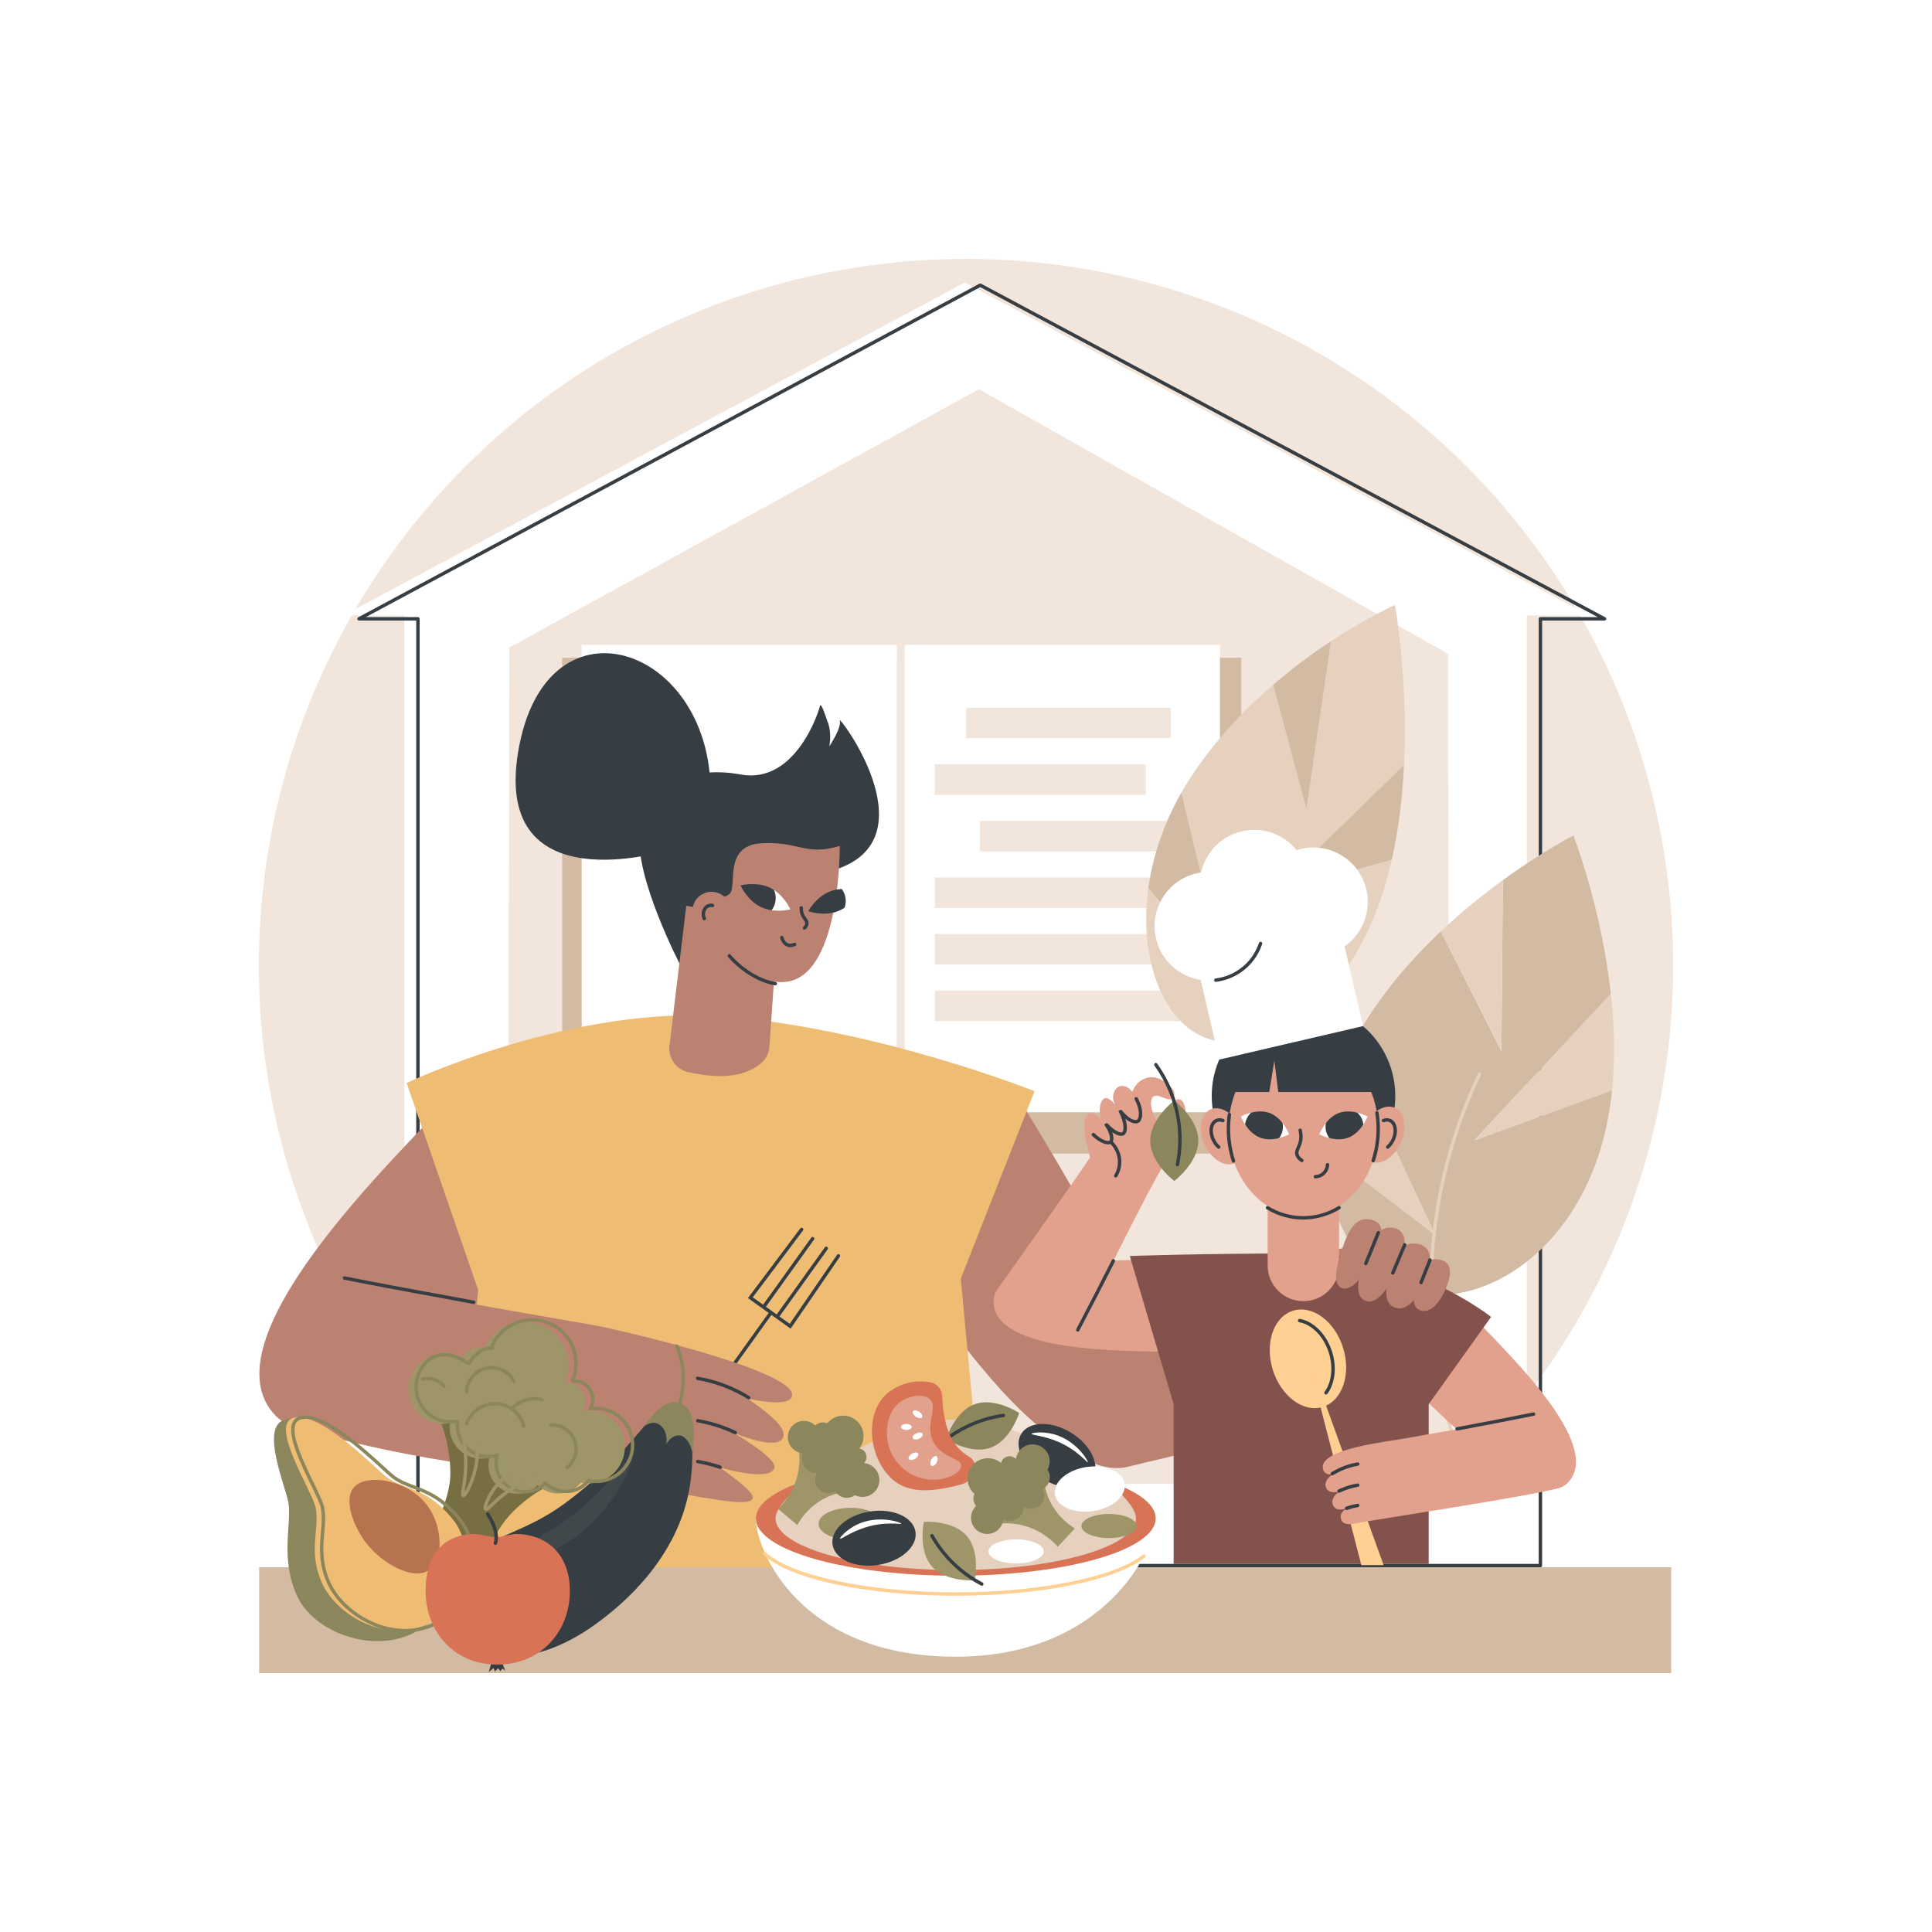 <?xml version="1.0" encoding="utf-8"?>
<!-- Generator: Adobe Illustrator 27.5.0, SVG Export Plug-In . SVG Version: 6.00 Build 0)  -->
<svg version="1.1" xmlns="http://www.w3.org/2000/svg" xmlns:xlink="http://www.w3.org/1999/xlink" x="0px" y="0px"
	 viewBox="0 0 2500 2500" style="enable-background:new 0 0 2500 2500;" xml:space="preserve">
<g id="Background">
	<rect style="fill:#FFFFFF;" width="2500" height="2500"/>
</g>
<g id="Illustration">
	<g id="Quarantine_cooking_1_">
		<ellipse style="fill:#F2E6DC;" cx="1250" cy="1249.449" rx="915.064" ry="914.449"/>
		<g>
			<polygon style="fill:#FFFFFF;" points="2056.199,796.342 1248.371,365.606 444.541,796.342 523.176,796.342 523.176,2025.89 
				1975.648,2025.89 1975.648,796.342 			"/>
			<polygon style="fill:#F2E6DC;" points="1266.735,503.662 659.028,837.942 657.023,1920.122 1875.79,1920.122 1873.785,846.12 			
				"/>
			<path style="fill:#363E44;" d="M1993.282,2028.099H540.808c-1.219,0-2.208-0.988-2.208-2.208V802.957h-74.009
				c-1.013,0-1.895-0.688-2.141-1.669c-0.247-0.981,0.205-2.005,1.097-2.484l803.83-431.738c0.656-0.347,1.434-0.354,2.088-0.002
				l807.826,431.738c0.893,0.477,1.346,1.501,1.1,2.484c-0.246,0.981-1.128,1.671-2.141,1.671h-80.759v1222.934
				C1995.49,2027.111,1994.502,2028.099,1993.282,2028.099z M543.016,2023.682h1448.057V800.749c0-1.221,0.988-2.208,2.208-2.208
				h74.151l-799.009-427.024L473.369,798.541h67.44c1.219,0,2.208,0.988,2.208,2.208V2023.682z"/>
		</g>
		<g>
			<rect x="727.467" y="851.156" style="fill:#D3BBA3;" width="432.765" height="641.69"/>
			<rect x="1173.454" y="851.156" style="fill:#D3BBA3;" width="432.765" height="641.69"/>
			<rect x="752.68" y="834.389" style="fill:#FFFFFF;" width="407.95" height="604.895"/>
			<rect x="1170.68" y="834.389" style="fill:#FFFFFF;" width="407.95" height="604.895"/>
			<rect x="1250.381" y="915.727" style="fill:#F2E6DC;" width="264.542" height="39.568"/>
			<rect x="1268.046" y="1062.149" style="fill:#F2E6DC;" width="271.641" height="39.568"/>
			<rect x="1209.623" y="988.938" style="fill:#F2E6DC;" width="273.05" height="39.568"/>
			<rect x="1209.625" y="1135.36" style="fill:#F2E6DC;" width="330.062" height="39.568"/>
			<rect x="1209.625" y="1208.571" style="fill:#F2E6DC;" width="330.062" height="39.568"/>
			<rect x="1209.625" y="1281.782" style="fill:#F2E6DC;" width="330.062" height="39.568"/>
		</g>
		<g>
			<g>
				<path style="fill:#E6D0BE;" d="M1800.988,1112.409l-155.05,44.077l170.872-166.799c5.274-112.132-11.7-206.737-11.7-206.737
					s-35.209,15.46-82.755,46.724l-31.826,217.226l-43.083-160.852c-37.302,32.123-75.228,71.827-106.31,119.261
					c-4.372,6.671-8.465,13.368-12.298,20.079l59.146,246.359l-102.037-122.842c-11.82,85.992,15.027,159.234,59.538,186.756
					c68.273,42.215,189.49-15.509,242.892-177.478C1793.307,1143.233,1797.472,1127.91,1800.988,1112.409z"/>
				<path style="fill:#D3BBA3;" d="M1722.355,829.675c-22.952,15.092-48.772,33.869-74.909,56.375l43.083,160.852L1722.355,829.675z
					"/>
				<path style="fill:#D3BBA3;" d="M1528.838,1025.389c-23.845,41.734-37.455,83.973-42.891,123.518l102.037,122.842
					L1528.838,1025.389z"/>
				<path style="fill:#D3BBA3;" d="M1800.988,1112.409c9.256-40.817,13.948-82.875,15.823-122.721l-170.872,166.799
					L1800.988,1112.409z"/>
				<path style="fill:#D3BBA3;" d="M1582.491,1387.52c-0.065,0-0.127-0.002-0.194-0.009c-1.214-0.106-2.113-1.175-2.008-2.392
					c0.753-8.677,1.216-18.243,1.708-28.372c1.007-20.792,2.15-44.358,6.254-64.726c20.428-101.359,37.658-156.163,63.572-202.201
					c0.597-1.063,1.939-1.445,3.006-0.841c1.063,0.597,1.441,1.943,0.841,3.006c-25.664,45.596-42.762,100.048-63.089,200.908
					c-4.039,20.042-5.173,43.433-6.174,64.068c-0.492,10.172-0.958,19.779-1.719,28.543
					C1584.59,1386.653,1583.626,1387.52,1582.491,1387.52z"/>
			</g>
			<g>
				<path style="fill:#D3BBA3;" d="M2085.967,1410.822l-178.252,64.75l176.728-189.463
					c-12.385-112.725-48.479-204.967-48.479-204.967s-39.569,20.149-91.27,57.734l-1.874,221.262l-78.394-154.935
					c-39.296,37.075-78.074,81.807-107.371,133.347c-4.121,7.249-7.904,14.486-11.374,21.702l111.882,238.211l-142.628-109.086
					c0.19,87.486,44.541,157.067,102.412,178.615c88.766,33.051,224.242-40.811,261.157-209.755
					C2081.913,1442.641,2084.343,1426.777,2085.967,1410.822z"/>
				<path style="fill:#E6D0BE;" d="M1944.694,1138.876c-24.958,18.143-52.734,40.351-80.269,66.327l78.394,154.935
					L1944.694,1138.876z"/>
				<path style="fill:#E6D0BE;" d="M1745.681,1360.251c-21.584,44.878-30.833,88.893-30.746,129.125l142.628,109.086
					L1745.681,1360.251z"/>
				<path style="fill:#E6D0BE;" d="M2085.967,1410.822c4.273-42.013,2.877-84.656-1.524-124.713l-176.728,189.463L2085.967,1410.822
					z"/>
				<path style="fill:#E6D0BE;" d="M1897.639,1911.166c-0.88,0-1.712-0.531-2.055-1.397
					c-36.084-91.507-51.427-191.257-44.367-288.47c5.846-80.522,26.399-158.611,61.086-232.096c0.52-1.102,1.835-1.578,2.939-1.054
					c1.104,0.52,1.574,1.837,1.055,2.939c-34.453,72.991-54.866,150.552-60.676,230.531c-7.011,96.557,8.229,195.637,44.073,286.529
					c0.446,1.134-0.11,2.417-1.244,2.866C1898.182,1911.116,1897.908,1911.166,1897.639,1911.166z"/>
			</g>
		</g>
		<g>
			<g>
				<path style="fill:#BC8271;" d="M592.16,1411.56c-81.281,86.844-330.475,324.168-235.101,420.798
					c78.89,79.928,311.931-161.196,397.971-242.583C700.74,1530.37,646.45,1470.965,592.16,1411.56z"/>
				<path style="fill:#BC8271;" d="M1312.514,1411.477c60.268,102.542,251.38,388.694,137.142,462.078
					c-94.493,60.7-269.012-225.621-335.119-323.881C1180.529,1503.608,1246.521,1457.542,1312.514,1411.477z"/>
				<path style="fill:#EFBC73;" d="M526.175,1401.374c0,0,217.619-103.432,417.401-85.599
					c199.782,17.833,395.104,96.299,395.104,96.299l-95.431,242.53l36.604,389.901H575.389l43.542-374.743L526.175,1401.374z"/>
				<g>
					<path style="fill:#363E44;" d="M1023.04,1719.27l-55.192-39.59l67.692-90.114c0.732-0.975,2.113-1.171,3.091-0.44
						c0.975,0.733,1.172,2.118,0.439,3.092l-64.979,86.504l47.856,34.329l61.156-89.251c0.688-1.003,2.065-1.259,3.07-0.574
						c1.006,0.69,1.263,2.064,0.573,3.071L1023.04,1719.27z"/>
					<path style="fill:#363E44;" d="M875.003,1871.608c-0.445,0-0.896-0.134-1.285-0.414c-0.991-0.712-1.217-2.092-0.507-3.082
						l121.889-169.837c0.709-0.992,2.091-1.221,3.082-0.507c0.991,0.712,1.217,2.092,0.507,3.082l-121.889,169.837
						C876.367,1871.288,875.69,1871.608,875.003,1871.608z"/>
					<path style="fill:#363E44;" d="M988.517,1692.834c-0.445,0-0.896-0.134-1.285-0.414c-0.991-0.712-1.217-2.092-0.507-3.082
						l63.052-87.856c0.71-0.992,2.09-1.221,3.082-0.507c0.991,0.712,1.217,2.092,0.507,3.081l-63.052,87.856
						C989.882,1692.515,989.205,1692.834,988.517,1692.834z"/>
					<path style="fill:#363E44;" d="M1006.09,1705.438c-0.445,0-0.896-0.134-1.285-0.414c-0.991-0.712-1.217-2.092-0.507-3.082
						l63.051-87.856c0.708-0.992,2.09-1.221,3.082-0.507c0.991,0.712,1.217,2.092,0.507,3.082l-63.051,87.856
						C1007.455,1705.119,1006.778,1705.438,1006.09,1705.438z"/>
				</g>
				<g>
					<path style="fill:#BC8271;" d="M445.798,1655.797c91.88,19.986,310.585,56.344,331.793,60.744
						c39.645,8.224,251.257,57.877,247.401,89.181c-1.843,14.958-43.043,7.234-56.895,4.219
						c9.986,7.951,51.644,34.328,45.299,49.987c-7.454,18.397-61.907-5.437-62.989-5.274c10.961,7.045,55.756,33.342,51.456,45.266
						c-5.594,15.514-54.607,3.546-69.113-0.716c0.939,2.427,45.029,30.62,41.208,39.974c-4.232,10.366-50.202,0.299-68.782-1.997
						c-35.229-7.279-173.655-28.218-241.381-35.192c-159.065-16.378-284.875-56.341-284.875-56.341
						S400.712,1678.797,445.798,1655.797z"/>
					<path style="fill:#363E44;" d="M612.988,1687.341c-0.13,0-0.264-0.011-0.398-0.037c-44.578-8.119-136.9-25.125-167.241-31.376
						c-1.195-0.246-1.964-1.415-1.718-2.609c0.247-1.195,1.411-1.962,2.608-1.717c30.302,6.243,122.581,23.242,167.142,31.359
						c1.2,0.218,1.996,1.367,1.777,2.566C614.964,1686.595,614.035,1687.341,612.988,1687.341z"/>
					<path style="fill:#363E44;" d="M968.89,1810.781c-0.396,0-0.797-0.106-1.159-0.33c-7.129-4.408-14.615-8.352-22.251-11.722
						c-13.735-6.066-28.262-10.437-43.179-12.993c-1.202-0.205-2.01-1.346-1.804-2.549c0.206-1.201,1.343-2.008,2.55-1.803
						c15.273,2.616,30.149,7.092,44.216,13.303c7.821,3.455,15.489,7.494,22.79,12.007c1.037,0.64,1.359,2.001,0.717,3.038
						C970.353,1810.41,969.63,1810.781,968.89,1810.781z"/>
					<path style="fill:#363E44;" d="M951.409,1856.006c-0.319,0-0.643-0.069-0.95-0.216c-1.585-0.755-3.21-1.503-4.874-2.236
						c-13.735-6.066-28.262-10.437-43.18-12.993c-1.202-0.205-2.01-1.346-1.804-2.549c0.206-1.201,1.342-2.003,2.55-1.803
						c15.274,2.616,30.15,7.093,44.216,13.303c1.704,0.75,3.37,1.516,4.993,2.292c1.101,0.524,1.567,1.844,1.042,2.943
						C953.024,1855.542,952.232,1856.006,951.409,1856.006z"/>
					<path style="fill:#363E44;" d="M931.882,1900.784c-0.237,0-0.479-0.039-0.716-0.119c-9.275-3.181-18.917-5.639-28.659-7.31
						c-1.202-0.205-2.01-1.348-1.804-2.549c0.206-1.201,1.345-2.005,2.55-1.803c9.975,1.71,19.848,4.227,29.345,7.483
						c1.154,0.397,1.768,1.652,1.373,2.806C933.657,1900.209,932.8,1900.784,931.882,1900.784z"/>
				</g>
				<g>
					<path style="fill:#BC8271;" d="M1411.186,1716.855c80.296-25.734,261.902-84.147,280.34-90.252
						c34.466-11.414,67.539-15.79,98.253-15.79c42.9,11.667,18.669,64.273,17.902,64.885c12.71-3.57,24.998,27.531,12.16,40.461
						c1.818,1.462,17.549,33.296-1.905,46.676c-25.699,14.329-75.743,33.811-131.446,58.802
						c-130.825,58.695-158.918,59.157-227.173,76.383c-49.17,12.409-113.999-46.056-151.861-93.532
						C1339.892,1754.392,1345.536,1767.142,1411.186,1716.855z"/>
					<path style="fill:#363E44;" d="M1387.279,1732.016c-0.934,0-1.803-0.597-2.102-1.533c-0.373-1.16,0.267-2.404,1.427-2.777
						c6.571-2.109,22.181-8.171,38.708-14.588c16.984-6.594,34.546-13.413,42.256-15.891c1.158-0.365,2.402,0.265,2.777,1.427
						c0.373,1.16-0.265,2.405-1.428,2.778c-7.582,2.437-25.082,9.232-42.005,15.802c-16.592,6.443-32.263,12.527-38.958,14.677
						C1387.73,1731.982,1387.501,1732.016,1387.279,1732.016z"/>
				</g>
			</g>
			<g>
				<path style="fill:#363E44;" d="M881.133,1250.424c0,0-61.691-118.008-52.783-173.569c8.907-55.561,58.991-87.75,129.91-74.673
					c70.919,13.077,101.192-81.092,102.661-88.437c1.4-6.997,9.328,18.59,9.328,18.59s6.546,12.115,2.925,33.365
					c0,0,16.189-24.231,13.49-33.365c-2.699-9.135,116.032,148.266-0.81,191.269S874.039,1200.248,881.133,1250.424z"/>
				<path style="fill:#BC8271;" d="M888.032,1172.057l-21.731,180.924c-1.927,16.039,8.605,31.044,24.409,34.417
					c36.434,7.776,69.373,8.115,93.261-10.804c6.888-5.455,11.099-13.618,11.702-22.382l11.017-160.19L888.032,1172.057z"/>
				<path style="fill:#BC8271;" d="M1086.662,1094.692c0,0,1.32,162.564-66.07,175.236c-40.772,7.667-83.696-35.425-95.296-56.599
					c-11.6-21.174-6.481-58.456-6.481-58.456s15.24,11.398,25.387,1.631c10.147-9.767-8.618-62.034,40.412-65.247
					C1033.644,1088.044,1041.224,1108.081,1086.662,1094.692z"/>
				<path style="fill:#363E44;" d="M1003.267,1275.072c-0.115,0-0.231-0.009-0.348-0.028c-23.631-3.733-47.593-21.178-60.856-36.815
					c-0.788-0.929-0.674-2.323,0.255-3.112c0.933-0.787,2.326-0.673,3.113,0.257c12.735,15.011,35.663,31.751,58.178,35.31
					c1.204,0.19,2.026,1.32,1.836,2.525C1005.273,1274.296,1004.334,1275.072,1003.267,1275.072z"/>
				<path style="fill:#BC8271;" d="M943.445,1168.694c5.598,12.51,4.192,36.575-8.321,42.172
					c-12.513,5.597-31.396-9.394-36.994-21.904c-5.598-12.51,0.008-27.189,12.521-32.786
					C923.164,1150.58,937.847,1156.184,943.445,1168.694z"/>
				<g>
					<g>
						<path style="fill:#FFFFFF;" d="M1089.2,1150.285c-0.107,0.313,0.04,0.615-0.068,0.928c-0.004,0.013-0.012,0.022-0.018,0.035
							c-0.072,4.644-0.136,9.543,0.642,14.12c0.344,2.027,1.375,3.351,1.916,5.224c0.397,1.374,0.771,2.691,1.218,4.028
							c12.892-8.42,19.788-21.246,19.788-21.246S1101.973,1149.649,1089.2,1150.285z"/>
						<path style="fill:#363E44;" d="M1074.313,1153.345c-16.859,6.483-26.639,22.55-28.208,25.284
							c0.126,0.219,0.256,0.436,0.388,0.651c3.422,1.099,21.141,6.197,37.727-0.181c3.11-1.196,5.958-2.736,8.58-4.442
							c0.431-1.188,0.809-2.406,1.069-3.681c1.535-7.54-0.405-14.965-4.689-20.669
							C1084.397,1150.567,1079.307,1151.424,1074.313,1153.345z"/>
					</g>
					<g>
						<path style="fill:#FFFFFF;" d="M997.812,1163.388c-1.19,5.358-1.096,9.626,0.97,14.462c12.955,1.838,24.03-1.143,24.03-1.143
							s-7.061-15.669-21.239-25.059C999.414,1155.066,998.656,1159.585,997.812,1163.388z"/>
						<path style="fill:#363E44;" d="M998.506,1177.805c5.615-7.38,6.938-17.403,3.046-26.131c-1.599-1.043-3.263-2.03-5.048-2.886
							c-17.826-8.549-38.245-3.039-38.245-3.039s8.482,19.369,26.308,27.918C989.175,1175.878,993.95,1177.136,998.506,1177.805z"/>
					</g>
				</g>
				<g>
					<path style="fill:#363E44;" d="M911.347,1190.886c-0.851,0-1.661-0.494-2.025-1.324c-0.384-0.88-0.695-1.801-0.926-2.741
						c-0.917-3.731-0.54-7.558,1.06-10.778c1.662-3.345,4.432-5.643,7.8-6.469c1.721-0.425,3.478-0.433,5.223-0.034
						c1.188,0.27,1.932,1.453,1.661,2.644c-0.272,1.188-1.447,1.943-2.645,1.66c-1.071-0.244-2.142-0.237-3.188,0.019
						c-2.083,0.511-3.822,1.984-4.896,4.145c-1.135,2.286-1.393,5.042-0.726,7.761c0.17,0.694,0.401,1.376,0.685,2.025
						c0.488,1.117-0.023,2.42-1.14,2.907C911.942,1190.828,911.643,1190.886,911.347,1190.886z"/>
				</g>
				<path style="fill:#363E44;" d="M1041.041,1203.036c-0.567,0-1.133-0.218-1.566-0.651c-0.86-0.865-0.856-2.262,0.008-3.122
					c1.573-1.566,2.383-3.097,2.407-4.552c0.025-1.395-0.68-2.426-2.035-4.276c-1.032-1.41-2.317-3.166-3.365-5.583
					c-1.336-3.084-1.968-6.512-1.878-10.191c0.03-1.218,1.048-2.124,2.261-2.154c1.218,0.03,2.183,1.042,2.153,2.262
					c-0.073,3.034,0.437,5.835,1.516,8.328c0.851,1.962,1.881,3.37,2.878,4.731c1.511,2.064,2.937,4.013,2.886,6.959
					c-0.043,2.642-1.291,5.203-3.707,7.608C1042.168,1202.822,1041.604,1203.036,1041.041,1203.036z"/>
				<path style="fill:#363E44;" d="M1022.516,1225.638c-1.818,0-3.53-0.397-5.127-1.188c-5.959-2.958-7.812-10.392-7.887-10.707
					c-0.286-1.186,0.443-2.379,1.629-2.663c1.181-0.293,2.375,0.442,2.663,1.622c0.015,0.063,1.47,5.777,5.576,7.8
					c2.17,1.07,4.833,0.929,7.908-0.421c1.122-0.492,2.419,0.022,2.909,1.136c0.49,1.117-0.019,2.42-1.136,2.909
					C1026.75,1225.133,1024.566,1225.638,1022.516,1225.638z"/>
				<path style="fill:#363E44;" d="M866.074,1099.784c0,0-235.232,74.041-194.034-135.479
					c41.198-209.521,269.969-119.489,245.649,91.216L866.074,1099.784z"/>
			</g>
		</g>
		<rect x="335.331" y="2028.016" style="fill:#D3BBA3;" width="1827.161" height="136.984"/>
		<g>
			<path style="fill:#FFFFFF;" d="M1495.435,1964.702c0,41.014-66.596,179.063-258.701,179.063
				c-202.35,0-258.701-138.049-258.701-179.063s115.825-74.262,258.701-74.262S1495.435,1923.688,1495.435,1964.702z"/>
			<ellipse style="fill:#D87355;" cx="1236.733" cy="1964.702" rx="258.701" ry="74.262"/>
			<path style="fill:#E6D0BE;" d="M1469.895,1964.702c0,36.965-104.39,66.93-233.161,66.93c-128.771,0-233.161-29.966-233.161-66.93
				c0-36.964,149.109-128.081,233.161-128.081C1330.036,1836.62,1469.895,1927.737,1469.895,1964.702z"/>
			<path style="fill:#FFD092;" d="M1236.733,2064.894c-114.479,0-214.371-21.204-248.568-52.764
				c-0.896-0.828-0.952-2.225-0.125-3.12c0.828-0.899,2.223-0.951,3.12-0.127c32.915,30.378,133.899,51.595,245.573,51.595
				c108.321,0,205.609-19.537,242.094-48.615c0.951-0.761,2.344-0.602,3.103,0.351c0.759,0.953,0.602,2.342-0.352,3.103
				C1444.373,2044.971,1345.977,2064.894,1236.733,2064.894z"/>
			<g>
				<path style="fill:#8B865C;" d="M1261.589,1816.926c26.099-9.239,57.257,11.503,57.257,11.503s-11.159,35.722-37.258,44.961
					c-26.099,9.239-57.257-11.503-57.257-11.503S1235.49,1826.165,1261.589,1816.926z"/>
				<path style="fill:#363E44;" d="M1216.518,1871.01c-0.619,0-1.234-0.259-1.67-0.763c-0.799-0.921-0.699-2.316,0.223-3.114
					c8.852-7.668,18.536-14.366,28.781-19.911c16.827-9.107,35.051-15.117,54.166-17.862c1.223-0.181,2.327,0.666,2.501,1.872
					c0.173,1.208-0.666,2.327-1.872,2.501c-18.597,2.67-36.325,8.514-52.693,17.375c-9.965,5.391-19.382,11.906-27.992,19.363
					C1217.545,1870.833,1217.03,1871.01,1216.518,1871.01z"/>
			</g>
			<g>
				<path style="fill:#9E9569;" d="M1205.687,2026.692c-18.119-20.93-10.157-57.497-10.157-57.497s37.34-2.633,55.459,18.297
					c18.119,20.93,10.157,57.497,10.157,57.497S1223.806,2047.621,1205.687,2026.692z"/>
				<path style="fill:#363E44;" d="M1270.434,2051.951c-0.345,0-0.697-0.082-1.024-0.252c-10.366-5.447-20.136-12.018-29.036-19.537
					c-14.62-12.348-26.86-27.124-36.383-43.916c-0.601-1.061-0.229-2.409,0.832-3.01c1.061-0.602,2.407-0.231,3.01,0.832
					c9.263,16.337,21.17,30.71,35.389,42.721c8.656,7.31,18.158,13.702,28.24,18.998c1.08,0.567,1.497,1.904,0.929,2.982
					C1271.996,2051.522,1271.228,2051.951,1270.434,2051.951z"/>
			</g>
			<g>
				
					<ellipse transform="matrix(0.525 -0.851 0.851 0.525 -953.402 2059.01)" style="fill:#363E44;" cx="1367.925" cy="1883.638" rx="34.993" ry="54.306"/>
				<path style="fill:#FFFFFF;" d="M1334.903,1855.41c0.173-1.573,14.158-3.325,28.276,0.359
					c29.269,7.637,45.56,35.107,44.355,36.33c-0.972,0.987-12.824-15.572-38.451-26.522
					C1350.277,1857.54,1334.72,1857.082,1334.903,1855.41z"/>
			</g>
			<g>
				<path style="fill:#D87355;" d="M1219.187,1806.463c-0.407-8.771-6.751-16.142-15.378-17.786
					c-13.019-2.48-31.631-2.126-51.023,10.83c-33.961,22.691-31.182,82.075-0.48,112.519c22.203,22.019,54.659,16.386,69.685,13.779
					c6.838-1.187,14.33-2.851,22.115-5.014c10.12-2.811,16.812-11.536,17.665-21.206c0.522-5.925-2.56-11.668-7.722-14.624
					C1228.254,1870.194,1220.776,1840.697,1219.187,1806.463z"/>
				<path style="fill:#E2A18D;" d="M1203.718,1810.982c-7.655-8.198-26.265-5.196-37.646,2.354
					c-18.619,12.349-20.905,38.864-16.454,56.5c5.138,20.359,21.129,36.314,40.095,42.172c27.456,8.479,53.571-4.609,54.015-14.983
					c0.481-11.234-27.629-9.807-37.465-34.628C1197.978,1841.49,1213.609,1821.574,1203.718,1810.982z"/>
				<g>
					<path style="fill:#FFFFFF;" d="M1189.437,1826.821c3.225,2.153,4.876,5.341,3.688,7.12c-1.188,1.779-4.766,1.475-7.992-0.678
						c-3.225-2.153-4.876-5.341-3.688-7.12C1182.633,1824.364,1186.211,1824.667,1189.437,1826.821z"/>
					<path style="fill:#FFFFFF;" d="M1172.817,1850.354c-3.878-0.027-7.01-1.783-6.995-3.923c0.015-2.139,3.171-3.851,7.049-3.824
						c3.878,0.027,7.01,1.783,6.995,3.922S1176.696,1850.381,1172.817,1850.354z"/>
					<path style="fill:#FFFFFF;" d="M1186.016,1854.607c3.579-1.493,7.149-1.103,7.973,0.871c0.824,1.974-1.409,4.785-4.989,6.278
						c-3.579,1.493-7.149,1.103-7.973-0.871C1180.204,1858.911,1182.437,1856.1,1186.016,1854.607z"/>
					<path style="fill:#FFFFFF;" d="M1180.066,1881.019c3.347-1.959,6.937-2.051,8.018-0.204c1.081,1.846-0.756,4.931-4.103,6.89
						c-3.347,1.959-6.937,2.051-8.018,0.205C1174.882,1886.062,1176.719,1882.978,1180.066,1881.019z"/>
					<path style="fill:#FFFFFF;" d="M1205.099,1888.846c1.751-3.46,4.717-5.482,6.627-4.516c1.909,0.966,2.038,4.553,0.288,8.013
						c-1.751,3.46-4.718,5.482-6.627,4.516C1203.478,1895.893,1203.349,1892.306,1205.099,1888.846z"/>
				</g>
			</g>
			<g>
				<path style="fill:#9E9569;" d="M1284.019,1972.812c8.074-1.599,24.071-3.632,42.869,1.923
					c22.671,6.699,36.434,20.595,41.923,26.817c7.343-7.933,14.686-15.867,22.029-23.8c-7.196-4.394-19.538-13.33-28.859-28.995
					c-16.026-26.931-11.533-54.273-10.046-61.754c-4.687,0.528-36.576,4.661-55.84,33.476
					C1281.003,1943.053,1283.214,1966.486,1284.019,1972.812z"/>
				<path style="fill:#8B865C;" d="M1351.223,1874.84c-8.902-8.235-22.796-7.697-31.033,1.203c-3.171,3.426-5.028,7.592-5.621,11.89
					c-0.205-0.223-0.412-0.443-0.637-0.652c-4.52-4.181-11.573-3.907-15.755,0.611c-1.437,1.552-2.335,3.406-2.729,5.336
					c-10.699-9.125-26.79-8.256-36.428,2.157c-9.885,10.68-9.238,27.348,1.444,37.229c0.166,0.153,0.338,0.297,0.506,0.445
					c-2.412,5.109-1.655,11.295,2.152,15.69c-0.351,0.33-0.704,0.654-1.036,1.012c-7.857,8.489-7.343,21.738,1.149,29.593
					c8.491,7.855,21.743,7.341,29.6-1.148c3.177-3.433,4.962-7.647,5.427-11.966c7.215,3.259,15.998,1.747,21.671-4.382
					c3.242-3.503,4.888-7.903,5.007-12.327c6.892,4.4,16.149,3.394,21.898-2.818c5.16-5.575,5.918-13.642,2.462-19.958
					c1.644-0.892,3.177-2.048,4.517-3.496c5.636-6.09,6.119-15.092,1.691-21.694
					C1360.292,1892.929,1358.794,1881.844,1351.223,1874.84z"/>
			</g>
			
				<ellipse transform="matrix(0.989 -0.148 0.148 0.989 -269.926 230.306)" style="fill:#FFFFFF;" cx="1410.484" cy="1926.468" rx="45.657" ry="28.848"/>
			<ellipse style="fill:#9E9569;" cx="1100.578" cy="1971.824" rx="41.383" ry="20.686"/>
			<ellipse style="fill:#9E9569;" cx="1435.04" cy="1974.658" rx="35.714" ry="15.585"/>
			<ellipse style="fill:#FFFFFF;" cx="1314.861" cy="2007.529" rx="35.714" ry="15.585"/>
			<g>
				
					<ellipse transform="matrix(0.988 -0.154 0.154 0.988 -292.663 197.5)" style="fill:#363E44;" cx="1130.589" cy="1990.941" rx="54.309" ry="34.991"/>
				<path style="fill:#FFFFFF;" d="M1087.141,1990.941c-0.891-1.307,8.599-11.725,21.724-18.098
					c27.21-13.212,57.448-2.919,57.327-1.206c-0.098,1.382-19.869-3.503-46.465,4.825
					C1100.211,1982.572,1088.089,1992.332,1087.141,1990.941z"/>
			</g>
			<g>
				<path style="fill:#9E9569;" d="M1031.842,1866.532c1.958,7.993,4.701,23.879-0.011,42.901
					c-5.684,22.941-18.957,37.306-24.93,43.065c8.255,6.98,16.51,13.961,24.764,20.941c4.071-7.382,12.45-20.107,27.688-30.115
					c26.197-17.206,53.719-13.936,61.261-12.785c-0.736-4.658-6.287-36.323-35.939-54.279
					C1061.444,1862.194,1038.127,1865.446,1031.842,1866.532z"/>
				<path style="fill:#8B865C;" d="M1132.735,1929.287c7.832-9.258,6.676-23.11-2.584-30.94c-3.564-3.014-7.811-4.683-12.131-5.084
					c0.214-0.215,0.425-0.431,0.623-0.666c3.977-4.701,3.389-11.733-1.313-15.708c-1.615-1.366-3.507-2.181-5.454-2.487
					c8.642-11.092,7.057-27.124-3.779-36.286c-11.112-9.397-27.739-8.008-37.138,3.101c-0.146,0.172-0.282,0.35-0.422,0.525
					c-5.213-2.182-11.36-1.15-15.582,2.849c-0.345-0.335-0.684-0.674-1.057-0.99c-8.833-7.469-22.049-6.365-29.52,2.466
					c-7.471,8.83-6.367,22.043,2.466,29.512c3.572,3.021,7.862,4.615,12.198,4.888c-2.936,7.351-1.033,16.056,5.344,21.449
					c3.645,3.082,8.115,4.53,12.541,4.452c-4.09,7.08-2.672,16.28,3.792,21.745c5.801,4.905,13.895,5.303,20.053,1.57
					c0.965,1.602,2.188,3.082,3.695,4.356c6.336,5.358,15.354,5.439,21.753,0.722
					C1115.063,1939.151,1126.073,1937.161,1132.735,1929.287z"/>
			</g>
		</g>
		<g>
			<g>
				<path style="fill:#363E44;" d="M628.225,2136.103c-39.724-16.09-66.144-78.92-15.843-124.724
					c26.698-24.311,68.565-30.122,115.721-64.033c95.014-68.327,121.623-142.018,148.563-129.759
					c22.577,10.274,21.341,70.941,16.156,104.44c-14.738,95.223-89.939,155.944-118.947,177.316
					C761.529,2108.439,690.57,2161.356,628.225,2136.103z"/>
				<path style="fill:#8B865C;" d="M833.797,1845.498c14.642-21.655,30.811-36.086,46.601-29.874
					c18.27,7.188,19.477,33.035,15.527,63.756c-2.035-10.603-8.548-20.328-15.147-21.719c-7.122-1.501-14.714,3.513-18.667,11.435
					c2.111-11.114-2.099-21.861-9.869-26.266C843.642,1837.955,834.761,1844.918,833.797,1845.498z"/>
				<path style="fill:#8B865C;" d="M873.001,1834.256c-0.324,0-0.656-0.071-0.967-0.224c-1.096-0.535-1.55-1.859-1.015-2.954
					c5.941-12.156,9.629-25.752,10.662-39.318c1.627-21.34-3.381-38.467-7.869-49.074c-0.475-1.123,0.05-2.42,1.173-2.894
					c1.128-0.477,2.421,0.05,2.894,1.173c4.678,11.058,9.899,28.905,8.205,51.131c-1.075,14.118-4.912,28.269-11.097,40.923
					C874.605,1833.801,873.819,1834.256,873.001,1834.256z"/>
				<path style="fill:#40484C;" d="M818.675,1882.137c-3.737-3.363-29.734,45.165-89.429,87.154
					c-55.041,38.715-99.376,44.188-98.469,49.318c1.03,5.831,59.999,8.29,112.212-28.475
					C797.563,1951.706,822.822,1885.869,818.675,1882.137z"/>
			</g>
			<g>
				<path style="fill:#776E42;" d="M559.58,1816.483c8.409,15.61,22.729,47.257,23.196,89.475
					c0.563,50.918-54.105,129.872-63.444,145.114c20.993,10.092,70.071,6.298,91.065,16.39
					c4.493-17.598,21.759-76.599,48.121-105.713c45.321-50.054,104.487-58.124,120.84-59.802
					c-4.056-9.315-32.771-72.35-104.328-93.757C618.967,1791.422,572.1,1810.819,559.58,1816.483z"/>
				<path style="fill:#9E9569;" d="M803.958,1892.779c11.324-23.543,1.414-51.807-22.136-63.128
					c-9.065-4.358-18.824-5.542-28.051-4.04c0.329-0.563,0.652-1.129,0.938-1.725c5.75-11.955,0.717-26.302-11.239-32.049
					c-4.108-1.975-8.494-2.651-12.72-2.237c12.019-27.808,0.036-60.384-27.52-73.631c-28.26-13.585-62.184-1.695-75.772,26.557
					c-0.211,0.438-0.398,0.883-0.596,1.323c-12.052-1.73-24.314,3.747-30.955,14.37c-0.901-0.513-1.792-1.036-2.741-1.492
					c-22.463-10.799-49.428-1.348-60.229,21.111c-10.801,22.456-1.348,49.414,21.116,60.212c9.085,4.367,18.894,5.372,28.085,3.594
					c-2.143,16.92,6.536,34.043,22.754,41.84c9.27,4.456,19.376,5.057,28.564,2.5c-4.697,16.977,3.238,35.397,19.676,43.299
					c14.753,7.092,31.849,3.542,42.671-7.574c2.878,2.819,6.232,5.245,10.063,7.086c16.115,7.747,34.964,3.038,45.756-10.261
					C772.441,1922.91,794.326,1912.804,803.958,1892.779z"/>
				<path style="fill:#8B865C;" d="M679.176,1932.573c-5.767,0-11.582-1.27-17.024-3.886c-16.054-7.716-24.762-25.108-21.656-42.338
					c-8.998,1.708-18.311,0.515-26.585-3.461c-15.791-7.591-25.272-23.891-24.259-41.195c-9.127,1.197-18.264-0.239-26.58-4.24
					c-11.396-5.48-19.976-15.065-24.16-26.995c-4.183-11.929-3.47-24.773,2.01-36.166c10.998-22.865,31.913-29.619,55.941-18.065
					c0.645,0.308,3.506,1.973,8.561,4.934c0.141,0.082,0.278,0.162,0.411,0.239c6.559-9.667,17.513-19.565,29.293-19.324
					c-0.009-1.794,0.013-2.469,0.317-3.099c14.091-29.302,49.404-41.678,78.717-27.59c27.587,13.262,40.25,44.955,29.86,73.315
					c3.597,0.129,7.131,0.994,10.381,2.555c6.313,3.036,11.067,8.348,13.385,14.955c2.087,5.952,1.974,12.315-0.286,18.131
					c8.688-0.675,17.34,0.923,25.251,4.727c11.922,5.732,20.896,15.759,25.272,28.241c4.376,12.479,3.628,25.916-2.104,37.835
					l-1.99-0.957l1.99,0.957c-9.701,20.174-31.544,31.221-53.471,27.214c-11.832,13.642-31.194,17.707-47.566,9.836
					c-3.266-1.57-6.31-3.595-9.072-6.031C698.413,1928.986,688.865,1932.573,679.176,1932.573z M643.431,1881.189
					c0.577,0,1.141,0.226,1.56,0.645c0.563,0.563,0.781,1.384,0.568,2.152c-4.504,16.277,3.279,33.401,18.504,40.72
					c13.527,6.504,29.652,3.64,40.133-7.123c0.409-0.421,0.968-0.662,1.555-0.668c0.612-0.041,1.153,0.22,1.572,0.63
					c2.822,2.762,6.009,5.01,9.474,6.674c14.931,7.177,32.645,3.202,43.085-9.663c0.521-0.643,1.358-0.945,2.168-0.77
					c20.375,4.289,40.881-5.816,49.89-24.551c5.221-10.855,5.902-23.093,1.916-34.46c-3.985-11.367-12.159-20.501-23.017-25.72
					c-8.339-4.011-17.587-5.344-26.74-3.851c-0.838,0.142-1.691-0.226-2.175-0.929c-0.484-0.705-0.518-1.626-0.086-2.366
					c0.299-0.511,0.594-1.024,0.855-1.568c2.524-5.247,2.854-11.166,0.926-16.663c-1.928-5.495-5.881-9.913-11.132-12.436
					c-3.574-1.721-7.571-2.417-11.549-2.031c-0.781,0.067-1.54-0.265-2-0.897c-0.46-0.63-0.553-1.458-0.243-2.176
					c11.649-26.951,0.031-58.036-26.449-70.766c-27.03-12.997-59.569-1.658-72.694,25.254c-0.026,0.386-0.013,1.001-0.01,1.613
					c0.011,1.842,0,2.512-0.281,3.135c-0.404,0.897-1.36,1.421-2.327,1.279c-10.594-1.514-21.966,8.391-28.528,18.888
					c-0.63,1.005-1.934,1.337-2.965,0.748c-0.252-0.145-1.116-0.649-2.253-1.315c-2.467-1.445-7.602-4.453-8.24-4.764
					c-21.865-10.511-40.106-4.68-50.049,15.999c-4.968,10.329-5.615,21.974-1.823,32.789c3.793,10.817,11.573,19.509,21.905,24.476
					c8.333,4.005,17.565,5.182,26.709,3.416c0.69-0.14,1.413,0.071,1.929,0.556c0.516,0.483,0.77,1.186,0.681,1.889
					c-2.086,16.477,6.562,32.381,21.52,39.573c8.397,4.037,17.99,4.871,27.016,2.363
					C643.035,1881.215,643.234,1881.189,643.431,1881.189z"/>
				<path style="fill:#9E9569;" d="M599.552,1937.608c-0.329,0-0.615-0.056-0.843-0.127c-2.884-0.912-2.405-4.03-1.125-12.361
					c0.995-6.482,2.5-16.277,2.825-28.096c0.367-13.394-0.836-26.908-3.574-40.166c-0.246-1.195,0.522-2.361,1.717-2.609
					c1.185-0.246,2.362,0.522,2.609,1.717c2.807,13.59,4.039,27.445,3.663,41.179c-0.331,12.095-1.862,22.054-2.875,28.646
					c-0.251,1.637-0.507,3.297-0.692,4.716c3.099-4.902,8.084-15.544,11.156-28.034c2.702-10.981,3.62-22.423,2.728-34.005
					c-0.094-1.216,0.816-2.279,2.032-2.372c1.223-0.11,2.277,0.817,2.371,2.031c0.927,12.055-0.029,23.965-2.842,35.402
					c-3.654,14.851-11.201,31.195-15.526,33.625C600.568,1937.496,600.017,1937.608,599.552,1937.608z"/>
				<path style="fill:#9E9569;" d="M628.959,1955.215c-0.631,0-1.223-0.19-1.798-0.584c-5.445-3.726,6.052-23.175,9.19-27.79
					c6.412-9.43,14.901-17.39,25.232-23.656c1.043-0.632,2.401-0.302,3.033,0.742c0.633,1.042,0.3,2.4-0.743,3.032
					c-9.785,5.939-17.815,13.463-23.869,22.367c-5.657,8.317-9.206,17.034-9.865,20.691c1.663-1.238,4.291-3.748,6.513-5.868
					c2.549-2.435,5.439-5.191,8.642-7.94c13.446-11.535,29.911-20.549,48.938-26.792c1.16-0.384,2.408,0.25,2.787,1.41
					c0.381,1.158-0.251,2.407-1.409,2.786c-18.475,6.062-34.436,14.793-47.441,25.946c-3.115,2.674-5.959,5.387-8.468,7.783
					C634.554,1952.254,631.453,1955.213,628.959,1955.215z M630.076,1951.493h0.023H630.076z"/>
				<path style="fill:#8B865C;" d="M677.813,1847.6c-0.98,0-1.876-0.658-2.135-1.65c-0.875-3.345-2.229-6.562-4.025-9.559
					c-10.355-17.278-32.84-22.921-50.132-12.564c-7.196,4.309-12.728,11.02-15.577,18.891c-0.416,1.147-1.681,1.745-2.828,1.326
					c-1.146-0.416-1.74-1.682-1.325-2.827c3.194-8.826,9.395-16.348,17.462-21.178c19.375-11.613,44.582-5.286,56.189,14.084
					c2.011,3.355,3.528,6.961,4.508,10.711c0.308,1.18-0.398,2.387-1.578,2.695C678.185,1847.576,677.997,1847.6,677.813,1847.6z"/>
				<g>
					<path style="fill:#8B865C;" d="M662.599,1825.121c-0.523,0-1.048-0.186-1.47-0.561c-0.91-0.813-0.989-2.208-0.177-3.118
						c1.904-2.133,4.047-4.078,6.368-5.779c9.971-7.31,22.561-9.725,34.54-6.614c1.181,0.306,1.889,1.512,1.583,2.691
						c-0.306,1.18-1.515,1.898-2.691,1.583c-10.691-2.769-21.925-0.623-30.82,5.902c-2.073,1.52-3.986,3.254-5.684,5.158
						C663.811,1824.873,663.206,1825.121,662.599,1825.121z"/>
				</g>
				<path style="fill:#8B865C;" d="M603.654,1803.369c-0.023,0-0.045,0-0.068,0c-1.219-0.039-2.177-1.057-2.14-2.275
					c0.465-15.27,11.128-28.616,25.933-32.454c15.74-4.078,32.427,3.491,39.682,18.013c0.546,1.091,0.102,2.417-0.989,2.963
					c-1.095,0.543-2.416,0.101-2.962-0.988c-6.329-12.669-20.885-19.266-34.623-15.714c-12.917,3.351-22.222,14.994-22.628,28.314
					C605.823,1802.425,604.842,1803.369,603.654,1803.369z"/>
				<path style="fill:#8B865C;" d="M733.728,1901.285c-0.656,0-1.305-0.291-1.74-0.847c-0.751-0.96-0.582-2.348,0.379-3.099
					c2.134-1.671,4.024-3.644,5.615-5.861c4.455-6.204,6.228-13.771,4.99-21.308c-1.238-7.537-5.337-14.14-11.542-18.593
					c-5.334-3.83-11.884-5.706-18.414-5.316c-1.19,0.045-2.264-0.85-2.339-2.068c-0.074-1.219,0.852-2.266,2.069-2.34
					c7.564-0.457,15.103,1.716,21.258,6.135c7.164,5.141,11.896,12.764,13.326,21.465c1.429,8.701-0.617,17.437-5.76,24.599
					c-1.836,2.56-4.017,4.835-6.482,6.763C734.685,1901.131,734.205,1901.285,733.728,1901.285z"/>
				<g>
					<path style="fill:#8B865C;" d="M574.509,1795.949c-0.635,0-1.266-0.272-1.703-0.8c-5.102-6.167-12.455-9.488-20.06-9.236
						c-1.781,0.071-3.551,0.339-5.257,0.798c-1.179,0.319-2.389-0.382-2.706-1.559c-0.316-1.177,0.382-2.389,1.559-2.706
						c2.025-0.543,4.122-0.863,6.232-0.944c9.015-0.39,17.649,3.597,23.636,10.832c0.777,0.94,0.646,2.333-0.294,3.11
						C575.504,1795.783,575.005,1795.949,574.509,1795.949z"/>
				</g>
			</g>
			<g>
				<path style="fill:#8B865C;" d="M553.348,2101.292c45.424-37.373,17.768-116.507-1.19-140.872
					c-35.042-45.034-64.738-39.481-87.877-57.23c-13.668-10.484-65.902-78.907-98.284-65.168
					c-27.669,11.739,2.88,84.583,6.972,105.038c5.413,27.062-11.804,73.833,12.348,123.898
					C409,2116.052,497.773,2147.016,553.348,2101.292z"/>
				<path style="fill:#EFBC73;" d="M571.487,2089.996c45.424-37.373,35.092-97.455,16.134-121.819
					c-35.042-45.034-64.738-39.481-87.877-57.23c-13.668-10.484-89.474-89.318-121.855-75.579
					c-27.669,11.739,26.452,94.994,30.543,115.449c5.413,27.062-9.505,54.53,6.848,94.498
					C435.921,2095.763,515.911,2135.721,571.487,2089.996z"/>
				<path style="fill:#8B865C;" d="M524.284,2112.258c-8.252,0-16.702-1.063-25.238-3.215
					c-34.153-8.611-65.074-33.884-76.941-62.891c-10.257-25.069-8.448-45.423-6.851-63.38c0.979-11.011,1.903-21.409-0.12-31.523
					c-1.149-5.743-6.671-17.172-13.066-30.406c-13.48-27.902-30.257-62.625-23.999-79.265c1.463-3.888,4.095-6.661,7.825-8.244
					c27.941-11.83,84.442,39.92,111.602,64.799c5.646,5.169,10.104,9.253,12.461,11.063c7.771,5.96,16.549,9.299,25.842,12.833
					c18.36,6.981,39.17,14.895,62.432,44.792c17.841,22.927,31.894,85.087-16.473,124.88
					C565.272,2105.265,545.44,2112.258,524.284,2112.258z M395.293,1835.968c-2.792,0-5.364,0.453-7.674,1.434
					c-2.61,1.106-4.381,2.982-5.416,5.732c-5.592,14.869,11.421,50.077,23.842,75.788c6.525,13.506,12.161,25.17,13.42,31.46
					c2.148,10.739,1.196,21.446,0.189,32.78c-1.551,17.456-3.311,37.242,6.538,61.316c11.363,27.773,41.075,51.996,73.935,60.281
					c29.028,7.321,57.022,1.471,78.826-16.471c46.049-37.885,32.744-96.973,15.794-118.755
					c-22.504-28.922-42.699-36.601-60.516-43.377c-9.605-3.653-18.677-7.101-26.961-13.458c-2.509-1.924-6.807-5.861-12.755-11.308
					C472.328,1881.07,423.089,1835.968,395.293,1835.968z"/>
				<path style="fill:#B77250;" d="M555.2,2031.631c19.495-13.466,17.348-56.657-1.729-82.903
					c-24.372-33.529-79.132-43.184-95.64-23.977c-14.018,16.308,0.572,52.232,16.27,72.329
					C494.187,2022.792,534.375,2046.013,555.2,2031.631z"/>
			</g>
			<g>
				<polygon style="fill:#363E44;" points="650.508,2153.276 653.711,2161.612 649.929,2159.238 647.603,2162.523 644.462,2158.707 
					640.549,2162.84 638.451,2158.625 632.453,2163.558 636.242,2150.386 				"/>
				<path style="fill:#D87355;" d="M550.674,2058.291c0,52.661,36.5,95.697,92.75,95.697c56.25,0,93.982-42.569,93.982-95.229
					c0-45.271-26.961-72.451-68.402-73.854c-7.219-0.244-19.068,4.207-26.961,4.207c-9.189,0-22.377-4.674-30.456-4.207
					C571.144,1987.242,550.674,2014.234,550.674,2058.291z"/>
				<path style="fill:#363E44;" d="M641.045,1999.095c-0.204,0-0.41-0.028-0.615-0.086c-1.172-0.341-1.847-1.563-1.507-2.736
					c2.744-9.482-0.441-21.306-9.736-36.146c-0.647-1.035-0.334-2.398,0.7-3.045c1.034-0.649,2.396-0.332,3.044,0.699
					c10,15.971,13.348,28.963,10.234,39.722C642.886,1998.467,642.003,1999.095,641.045,1999.095z"/>
			</g>
		</g>
		<g>
			<g>
				<path style="fill:#E2A18D;" d="M1516.563,1749.455c-59.199-1.966-230.507,2.191-230.958-65.399
					c-0.374-55.907,166.586-53.041,225.54-54.672C1512.952,1669.408,1514.757,1709.432,1516.563,1749.455z"/>
				<path style="fill:#E2A18D;" d="M1911.564,1709.252c40.47,43.24,164.543,161.403,117.057,209.515
					c-39.279,39.796-155.31-80.259-198.15-120.782C1857.501,1768.407,1884.532,1738.829,1911.564,1709.252z"/>
				<path style="fill:#84524D;" d="M1929.438,1704.092c0,0-102.921-82.161-241.358-82.161c-138.733,0-226.102,3.352-226.102,3.352
					l56.722,191.78v206.698h330.023v-206.698L1929.438,1704.092z"/>
				<g>
					
						<ellipse transform="matrix(0.955 -0.295 0.295 0.955 -443.683 578.219)" style="fill:#FFD092;" cx="1693.511" cy="1758.813" rx="47.678" ry="65.179"/>
					<path style="fill:#FFD092;" d="M1790.401,2025.293l-96.176-266.7c-0.13-0.357-0.514-0.567-0.89-0.47
						c-0.4,0.104-0.641,0.511-0.537,0.911l68.787,266.26H1790.401z"/>
					<path style="fill:#363E44;" d="M1715.814,1804.51c-0.455,0-0.914-0.14-1.311-0.431c-0.979-0.727-1.188-2.109-0.464-3.09
						c9.169-12.406,11.302-31.652,5.568-50.228c-6.465-20.935-21.838-36.908-38.253-39.745c-1.203-0.207-2.008-1.35-1.801-2.551
						c0.207-1.203,1.354-1.999,2.551-1.801c18.013,3.112,34.779,20.312,41.721,42.795c6.142,19.891,3.754,40.642-6.232,54.157
						C1717.16,1804.199,1716.491,1804.51,1715.814,1804.51z"/>
				</g>
				<g>
					<path style="fill:#E2A18D;" d="M1984.437,1830.857c-45.747,9.951-154.64,28.054-165.2,30.244
						c-19.739,4.095-115.114,13.062-107.185,40.434c1.938,6.692,9.62,6.87,12.332,6.069c-4.972,3.958-11.58,9.702-8.421,17.499
						c3.712,9.16,16.69,4.682,17.229,4.764c-5.457,3.508-10.912,10.859-8.771,16.796c2.786,7.725,10.34,7.507,17.563,5.385
						c-0.468,1.208-9.499,4.71-6.569,14.061c2.151,6.866,10.582,7.206,20.298,4.848c17.541-3.624,223.822-34.739,261.421-45.416
						C2031.852,1921.362,2006.885,1842.309,1984.437,1830.857z"/>
					<path style="fill:#363E44;" d="M1885.41,1851.182c-1.046,0-1.975-0.746-2.169-1.814c-0.22-1.199,0.576-2.348,1.777-2.566
						c23.305-4.244,84.164-16.068,98.974-19.119c1.203-0.239,2.363,0.524,2.609,1.717c0.246,1.195-0.524,2.363-1.717,2.609
						c-14.828,3.053-75.75,14.89-99.078,19.136C1885.673,1851.171,1885.541,1851.182,1885.41,1851.182z"/>
					<path style="fill:#363E44;" d="M1723.991,1909.132c-0.74,0-1.462-0.371-1.88-1.046c-0.641-1.037-0.321-2.398,0.716-3.041
						c3.67-2.271,7.535-4.307,11.485-6.049c7.08-3.127,14.576-5.382,22.274-6.702c1.203-0.203,2.344,0.602,2.549,1.803
						c0.207,1.201-0.602,2.344-1.803,2.549c-7.34,1.259-14.487,3.409-21.237,6.392c-3.765,1.66-7.446,3.599-10.944,5.764
						C1724.789,1909.026,1724.388,1909.132,1723.991,1909.132z"/>
					<path style="fill:#363E44;" d="M1732.694,1931.65c-0.826,0-1.617-0.464-1.995-1.257c-0.526-1.1-0.058-2.42,1.042-2.943
						c0.819-0.39,1.658-0.774,2.516-1.156c7.088-3.129,14.582-5.385,22.276-6.7c1.225-0.205,2.344,0.602,2.549,1.803
						c0.207,1.203-0.602,2.344-1.803,2.549c-7.338,1.257-14.483,3.405-21.237,6.39c-0.819,0.36-1.62,0.727-2.4,1.1
						C1733.337,1931.58,1733.014,1931.65,1732.694,1931.65z"/>
					<path style="fill:#363E44;" d="M1742.416,1953.945c-0.919,0-1.775-0.576-2.09-1.492c-0.395-1.154,0.22-2.409,1.374-2.806
						c4.785-1.639,9.758-2.907,14.782-3.769c1.203-0.207,2.344,0.602,2.549,1.803c0.207,1.201-0.6,2.344-1.803,2.549
						c-4.792,0.824-9.536,2.033-14.097,3.597C1742.895,1953.906,1742.653,1953.945,1742.416,1953.945z"/>
				</g>
				<g>
					<path style="fill:#E2A18D;" d="M1491.878,1419.305c6.464-6.833,21.067,9.619,26.728,0.02
						c3.873-6.568-4.844-15.089-12.249-19.917c-2.35-1.533-12.213-7.962-24.125-4.023L1491.878,1419.305z"/>
					<path style="fill:#E2A18D;" d="M1386.774,1735.82c57.919-109.335,91.765-182.788,119.854-229.867
						c12.61-21.133,29.267-39.882,27.957-63.51c-0.581-10.476-3.051-21.084-10.693-19.881c-11.933,1.88-7.071,34.403-16.838,35.667
						c-9.814,1.269-23.188-30.458-15.177-38.924c6.464-6.833,21.067,9.619,26.728,0.02c3.873-6.568-4.844-15.089-12.249-19.917
						c-2.35-1.533-12.213-7.962-24.125-4.023c-12.602,4.166-16.631,16.34-17.021,17.587c-4.292-6.197-11.297-9.043-16.436-7.301
						c-6.86,2.325-11.561,13.224-6.084,23.378c-0.901-1.125-7.667-9.406-12.962-7.913c-5.192,1.464-8.678,12.245-5.473,26.853
						c-5.669-6.354-11.52-8.639-14.36-7.254c-7.964,3.877-10.076,20.26,0.745,56.746c-16.285,25.073-120.65,171.866-120.65,171.866
						S1299.895,1721.87,1386.774,1735.82z"/>
					<path style="fill:#363E44;" d="M1394.635,1723.125c-0.345,0-0.697-0.082-1.024-0.255c-1.08-0.567-1.497-1.902-0.927-2.98
						c17.946-34.147,33.341-64.344,46.034-89.378c0.55-1.089,1.882-1.529,2.967-0.97c1.087,0.55,1.522,1.88,0.97,2.967
						c-12.699,25.049-28.103,55.263-46.064,89.434C1396.196,1722.696,1395.428,1723.125,1394.635,1723.125z"/>
					<path style="fill:#363E44;" d="M1433.934,1480.821c-5.484,0-13.495-4.11-20.682-11.058c-0.875-0.847-0.899-2.245-0.052-3.123
						c0.85-0.871,2.245-0.899,3.123-0.052c9.217,8.91,17.575,10.899,19.292,9.43c1.576-1.356,1.029-9.277-5.602-18.955l-1.162-1.697
						l1.635-1.473c0.966-0.772,2.374-0.649,3.202,0.267c8.404,9.173,16.206,12.305,18.371,10.961
						c2.396-1.482,3.153-11.563-3.942-25.547l-0.912-1.798l1.755-1.264c1.031-0.645,2.374-0.401,3.114,0.576
						c7.526,9.827,16.204,13.534,19.106,11.843c3.099-1.79,4.35-13.068-2.911-26.119c-0.593-1.065-0.209-2.411,0.856-3.004
						c1.07-0.595,2.413-0.207,3.004,0.856c8.141,14.636,7.198,28.659,1.259,32.092c-4.091,2.359-10.745,0.198-17.17-5.031
						c3.123,10.047,2.609,18.403-1.835,21.153c-3.401,2.1-9.089,0.498-15.278-3.925c2.34,6.441,2.271,11.934-0.608,14.411
						C1437.348,1480.351,1435.784,1480.821,1433.934,1480.821z M1433.647,1454.553c0.004,0.009,0.011,0.017,0.017,0.026
						C1433.658,1454.57,1433.651,1454.562,1433.647,1454.553z"/>
					<path style="fill:#363E44;" d="M1443.787,1523.764c-0.386,0-0.776-0.101-1.13-0.313c-1.048-0.625-1.389-1.982-0.763-3.028
						c2.027-3.392,5.318-10.433,4.585-19.488c-0.858-10.627-6.808-17.756-9.327-20.329c-0.852-0.871-0.839-2.268,0.035-3.122
						c0.869-0.854,2.266-0.837,3.122,0.034c3.545,3.619,9.633,11.429,10.573,23.059c0.83,10.282-2.898,18.267-5.197,22.11
						C1445.27,1523.38,1444.537,1523.764,1443.787,1523.764z"/>
					<g>
						<path style="fill:#8B865C;" d="M1550.593,1476.15c0,28.717-31.08,51.997-31.08,51.997s-31.08-23.28-31.08-51.997
							s31.08-51.998,31.08-51.998S1550.593,1447.433,1550.593,1476.15z"/>
						<path style="fill:#363E44;" d="M1523.569,1509.219c-0.145,0-0.289-0.013-0.436-0.043c-1.197-0.239-1.971-1.404-1.732-2.599
							c3.83-19.113,4.25-38.477,1.251-57.562c-3.927-24.985-13.881-49.217-28.791-70.08c-0.709-0.992-0.481-2.37,0.513-3.079
							c0.99-0.712,2.37-0.479,3.079,0.513c15.307,21.418,25.528,46.301,29.563,71.961c3.079,19.6,2.648,39.491-1.285,59.115
							C1525.523,1508.494,1524.6,1509.219,1523.569,1509.219z"/>
					</g>
				</g>
			</g>
			<g>
				<g>
					<ellipse style="fill:#363E44;" cx="1686.725" cy="1418.19" rx="118.747" ry="118.717"/>
					<path style="fill:#E2A18D;" d="M1686.488,1683.685h0.096c25.49,0,46.154-20.664,46.154-46.154v-89.935
						c0-25.49-20.664-46.154-46.154-46.154h-0.096c-25.49,0-46.154,20.664-46.154,46.154v89.935
						C1640.334,1663.021,1660.998,1683.685,1686.488,1683.685z"/>
					<ellipse style="fill:#E2A18D;" cx="1686.536" cy="1460.911" rx="96.857" ry="113.338"/>
					<path style="fill:#363E44;" d="M1648.976,1372.624l-6.572,40.448h-51.987c0.132-53.088,43.215-96.086,96.348-96.086
						c53.135,0,96.218,42.998,96.35,96.086h-129.03L1648.976,1372.624z"/>
					
						<ellipse transform="matrix(0.415 -0.91 0.91 0.415 -290.485 2486.734)" style="fill:#E2A18D;" cx="1789.289" cy="1469.347" rx="38.148" ry="25.681"/>
					<path style="fill:#363E44;" d="M1795.689,1486.492c-0.623,0-1.242-0.263-1.68-0.774c-0.791-0.929-0.681-2.323,0.246-3.114
						c2.667-2.275,4.936-5.359,6.562-8.917c2.111-4.63,2.89-9.501,2.191-13.717c-0.647-3.897-2.486-6.717-5.18-7.946
						c-1.995-0.912-4.367-0.895-6.853,0.041c-1.143,0.421-2.413-0.149-2.844-1.292c-0.427-1.143,0.151-2.415,1.292-2.844
						c3.612-1.354,7.149-1.333,10.239,0.076c4.073,1.859,6.808,5.853,7.703,11.244c0.843,5.074-0.056,10.853-2.53,16.273
						c-1.891,4.143-4.559,7.752-7.711,10.444C1796.707,1486.32,1796.198,1486.492,1795.689,1486.492z"/>
					
						<ellipse transform="matrix(0.91 -0.415 0.415 0.91 -467.363 789.833)" style="fill:#E2A18D;" cx="1582.081" cy="1469.347" rx="25.681" ry="38.148"/>
					<path style="fill:#363E44;" d="M1686.348,1578.081c-16.682,0-32.608-4.485-47.334-13.329c-1.046-0.628-1.384-1.984-0.757-3.03
						c0.627-1.046,1.982-1.387,3.03-0.757c14.032,8.427,29.192,12.699,45.061,12.699c15.956,0,31.191-4.317,45.281-12.831
						c1.046-0.632,2.402-0.298,3.032,0.746c0.632,1.044,0.297,2.402-0.746,3.032
						C1719.333,1573.423,1702.886,1578.081,1686.348,1578.081z"/>
					<path style="fill:#363E44;" d="M1596.161,1504.565c-0.929,0-1.794-0.591-2.098-1.52c-4.44-13.557-6.691-27.85-6.691-42.484
						c0-6.228,0.416-12.49,1.24-18.61c0.162-1.21,1.264-2.062,2.482-1.896c1.21,0.162,2.057,1.274,1.896,2.482
						c-0.798,5.928-1.201,11.992-1.201,18.024c0,14.166,2.178,27.997,6.472,41.108c0.38,1.16-0.252,2.407-1.41,2.786
						C1596.621,1504.531,1596.388,1504.565,1596.161,1504.565z"/>
					<path style="fill:#363E44;" d="M1776.869,1504.095c-0.231,0-0.464-0.037-0.694-0.112c-1.158-0.384-1.786-1.632-1.402-2.79
						c4.255-12.831,6.411-26.382,6.411-40.282c0-6.896-0.541-13.803-1.611-20.527c-0.192-1.205,0.63-2.335,1.833-2.527
						c1.229-0.198,2.338,0.63,2.527,1.833c1.106,6.954,1.667,14.092,1.667,21.222c0,14.373-2.232,28.394-6.635,41.671
						C1778.657,1503.509,1777.794,1504.095,1776.869,1504.095z"/>
					<g>
						<path style="fill:#FFFFFF;" d="M1707.202,1467.757c0,0,5.327,2.918,12.856,4.854c7.023,1.806,22.114-9.882,22.114-9.882
							s17.816-1.304,21.959-7.639c3.696-5.651,5.483-10.366,5.483-10.366s-5.481-3.003-13.182-4.937
							c-6.972-1.751-19.255,10.577-19.255,10.577s-17.455-2.31-21.526,2.884C1709.942,1460.529,1707.202,1467.757,1707.202,1467.757
							z"/>
						<path style="fill:#363E44;" d="M1744.337,1472.298c9.149-3.377,15.707-10.939,19.847-17.292
							c-0.224-1.882-0.645-3.767-1.33-5.623c-1.406-3.806-3.667-7.042-6.469-9.605c-6.965-1.744-15.735-2.612-23.906,0.405
							c-7.178,2.649-12.756,7.874-16.828,13.071c-0.825,4.262-0.56,8.791,1.053,13.162c0.841,2.277,1.995,4.346,3.378,6.198
							C1727.102,1474.415,1736.027,1475.365,1744.337,1472.298z"/>
					</g>
					<path style="fill:#363E44;" d="M1684.604,1503.832c-0.403,0-0.813-0.11-1.18-0.343c-4.02-2.549-6.484-5.637-7.325-9.178
						c-0.927-3.895,0.446-7.011,1.9-10.308c0.983-2.23,2.098-4.759,2.728-7.987c0.8-4.095,0.643-8.466-0.468-12.988
						c-0.289-1.184,0.436-2.381,1.619-2.672c1.184-0.287,2.381,0.436,2.672,1.62c1.261,5.15,1.434,10.159,0.511,14.886
						c-0.725,3.711-1.945,6.48-3.021,8.923c-1.341,3.043-2.228,5.055-1.645,7.504c0.567,2.383,2.381,4.559,5.393,6.469
						c1.031,0.653,1.337,2.019,0.684,3.047C1686.051,1503.47,1685.335,1503.832,1684.604,1503.832z"/>
					<path style="fill:#363E44;" d="M1702.103,1524.875c-1.182,0-2.161-0.936-2.204-2.128c-0.045-1.219,0.906-2.243,2.126-2.286
						c1.622-0.06,3.181-0.369,4.634-0.921c5.156-1.954,8.665-6.866,8.936-12.514c0.06-1.218,1.102-2.18,2.312-2.1
						c1.218,0.058,2.159,1.093,2.1,2.312c-0.356,7.405-4.981,13.855-11.783,16.434c-1.904,0.72-3.936,1.126-6.04,1.201
						C1702.159,1524.875,1702.131,1524.875,1702.103,1524.875z"/>
					<path style="fill:#363E44;" d="M1576.999,1486.492c-0.509,0-1.018-0.172-1.434-0.528c-3.155-2.693-5.822-6.303-7.711-10.444
						c-2.476-5.419-3.375-11.198-2.532-16.273c0.895-5.391,3.629-9.385,7.703-11.244c3.088-1.404,6.625-1.427,10.241-0.076
						c1.141,0.429,1.719,1.702,1.292,2.844c-0.431,1.143-1.701,1.71-2.844,1.292c-2.491-0.936-4.863-0.953-6.855-0.041
						c-2.693,1.229-4.533,4.05-5.18,7.946c-0.699,4.216,0.08,9.087,2.193,13.717c1.624,3.556,3.892,6.64,6.562,8.917
						c0.927,0.791,1.037,2.184,0.246,3.114C1578.241,1486.229,1577.622,1486.492,1576.999,1486.492z"/>
					<g>
						<path style="fill:#FFFFFF;" d="M1668.114,1467.757c0,0-5.327,2.918-12.856,4.854c-7.023,1.806-22.114-9.882-22.114-9.882
							s-17.816-1.304-21.959-7.639c-3.696-5.651-5.483-10.366-5.483-10.366s5.481-3.003,13.182-4.937
							c6.972-1.751,19.255,10.577,19.255,10.577s17.455-2.31,21.526,2.884C1665.375,1460.529,1668.114,1467.757,1668.114,1467.757z"
							/>
						<path style="fill:#363E44;" d="M1630.979,1472.298c-9.149-3.377-15.707-10.939-19.847-17.292
							c0.224-1.882,0.645-3.767,1.33-5.623c1.406-3.806,3.667-7.042,6.469-9.605c6.965-1.744,15.735-2.612,23.906,0.405
							c7.178,2.649,12.756,7.874,16.828,13.071c0.825,4.262,0.56,8.791-1.053,13.162c-0.841,2.277-1.995,4.346-3.378,6.198
							C1648.214,1474.415,1639.29,1475.365,1630.979,1472.298z"/>
					</g>
				</g>
				<g>
					<path style="fill:#FFFFFF;" d="M1768.06,1151.065c-8.82-37.846-46.659-61.378-84.514-52.56
						c-1.941,0.452-3.834,0.999-5.696,1.599c-16.42-20.41-43.633-30.798-70.856-24.457c-27.222,6.342-47.04,27.685-52.746,53.249
						c-1.936,0.284-3.876,0.63-5.817,1.082c-37.856,8.819-61.393,46.647-52.573,84.493c6.719,28.829,30.28,49.332,57.855,53.578
						l24.015,103.042l186.137-43.358l-24.015-103.042C1762.71,1208.696,1774.779,1179.894,1768.06,1151.065z"/>
					<path style="fill:#363E44;" d="M1573.268,1270.52c-1.095,0-2.044-0.813-2.189-1.926c-0.155-1.21,0.699-2.316,1.909-2.474
						c2.305-0.295,4.621-0.714,6.885-1.24c23.19-5.404,41.574-22.119,49.173-44.712c0.39-1.154,1.643-1.775,2.797-1.391
						c1.156,0.39,1.779,1.641,1.391,2.797c-8.093,24.057-27.665,41.854-52.361,47.606c-2.406,0.561-4.871,1.005-7.321,1.322
						C1573.456,1270.513,1573.361,1270.52,1573.268,1270.52z"/>
				</g>
			</g>
		</g>
		<g>
			<path style="fill:#BC8271;" d="M1736.666,1666.839c-13.851-4.739-6.87-31.611,2.318-57.15
				c6.747-18.753,16.184-35.637,34.929-31.519c21.792,4.788,12.786,27.266,5.153,44.141
				C1767.738,1647.355,1750.208,1671.472,1736.666,1666.839z"/>
			<path style="fill:#BC8271;" d="M1767.374,1683.379c-14.605-5.058-11.327-27.687-1.326-55.54
				c7.344-20.452,17.519-43.307,37.309-38.959c23.007,5.054,13.225,33.993,4.965,52.407
				C1796.062,1668.617,1781.653,1688.323,1767.374,1683.379z"/>
			<path style="fill:#BC8271;" d="M1806.112,1692.352c-15.474-4.449-14.499-23.243-6.886-48.094
				c5.59-18.248,13.859-38.647,34.587-34.851c24.098,4.414,16.813,30.231,10.087,46.667
				C1833.919,1680.468,1821.24,1696.702,1806.112,1692.352z"/>
			<path style="fill:#BC8271;" d="M1838.821,1695.863c-12.837-3.619-10.638-19.429-4.636-38.929
				c4.407-14.318,11.002-30.309,28.172-27.164c19.962,3.656,14.243,23.919,8.877,36.803
				C1863.271,1685.695,1851.371,1699.401,1838.821,1695.863z"/>
			<path style="fill:#363E44;" d="M1767.375,1637.163c-0.278,0-0.558-0.052-0.83-0.162c-1.13-0.459-1.676-1.747-1.216-2.877
				l16.206-39.927c0.462-1.132,1.751-1.671,2.877-1.216c1.13,0.459,1.676,1.747,1.216,2.877l-16.206,39.927
				C1769.072,1636.643,1768.246,1637.163,1767.375,1637.163z"/>
			<path style="fill:#363E44;" d="M1802.253,1649.466c-0.287,0-0.578-0.056-0.86-0.175c-1.124-0.474-1.648-1.77-1.173-2.894
				l15.403-36.444c0.474-1.121,1.766-1.647,2.894-1.173c1.123,0.474,1.647,1.771,1.173,2.894l-15.404,36.444
				C1803.931,1648.959,1803.113,1649.466,1802.253,1649.466z"/>
			<path style="fill:#363E44;" d="M1838.822,1661.818c-0.272,0-0.55-0.05-0.817-0.157c-1.132-0.451-1.686-1.734-1.234-2.868
				l11.608-29.149c0.449-1.132,1.736-1.688,2.868-1.233c1.132,0.451,1.686,1.734,1.234,2.868l-11.608,29.149
				C1840.53,1661.292,1839.699,1661.818,1838.822,1661.818z"/>
		</g>
	</g>
</g>
</svg>
